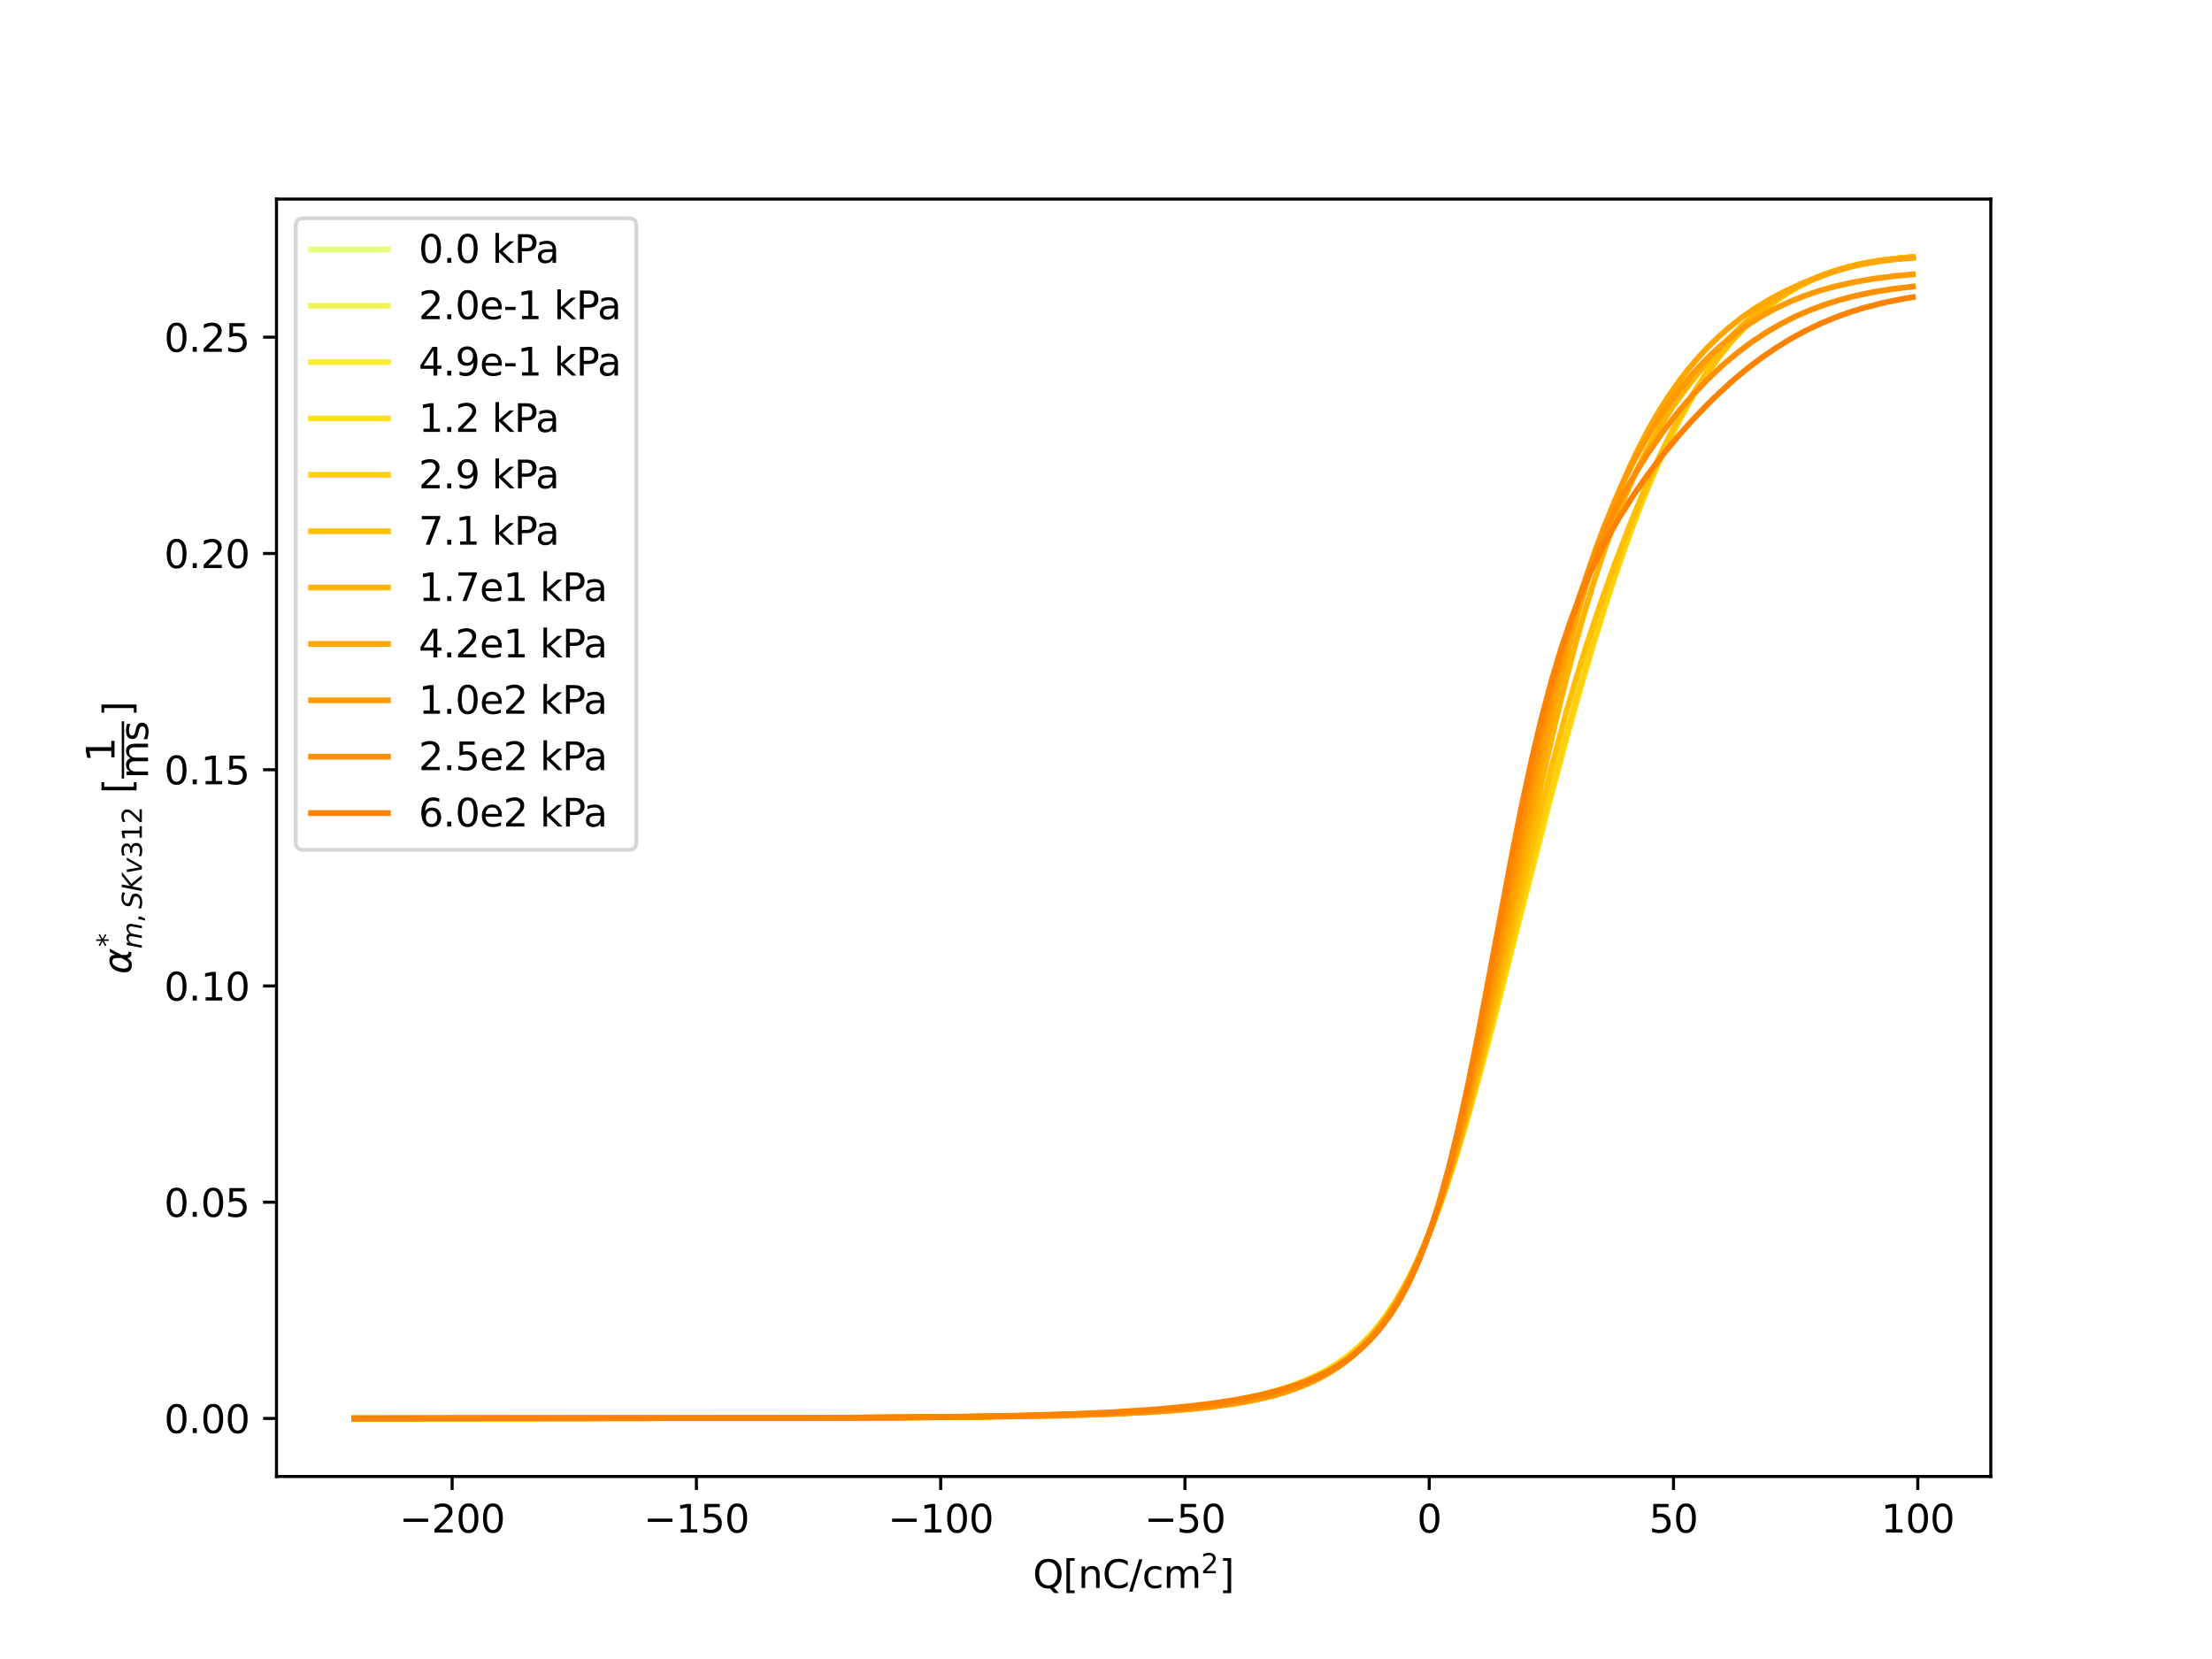<?xml version="1.0" encoding="utf-8" standalone="no"?>
<!DOCTYPE svg PUBLIC "-//W3C//DTD SVG 1.1//EN"
  "http://www.w3.org/Graphics/SVG/1.1/DTD/svg11.dtd">
<svg xmlns:xlink="http://www.w3.org/1999/xlink" width="576pt" height="432pt" viewBox="0 0 576 432" xmlns="http://www.w3.org/2000/svg" version="1.1">
 <defs>
  <style type="text/css">*{stroke-linejoin: round; stroke-linecap: butt}</style>
 </defs>
 <g id="figure_1">
  <g id="patch_1">
   <path d="M 0 432 
L 576 432 
L 576 0 
L 0 0 
z
" style="fill: #ffffff"/>
  </g>
  <g id="axes_1">
   <g id="patch_2">
    <path d="M 72 384.48 
L 518.4 384.48 
L 518.4 51.84 
L 72 51.84 
z
" style="fill: #ffffff"/>
   </g>
   <g id="matplotlib.axis_1">
    <g id="xtick_1">
     <g id="line2d_1">
      <defs>
       <path id="mb2e947c146" d="M 0 0 
L 0 3.5 
" style="stroke: #000000; stroke-width: 0.8"/>
      </defs>
      <g>
       <use xlink:href="#mb2e947c146" x="117.734" y="384.48" style="stroke: #000000; stroke-width: 0.8"/>
      </g>
     </g>
     <g id="text_1">
      <!-- −200 -->
      <g transform="translate(104 399.078) scale(0.1 -0.1)">
       <defs>
        <path id="DejaVuSans-2212" d="M 678 2272 
L 4684 2272 
L 4684 1741 
L 678 1741 
L 678 2272 
z
" transform="scale(0.016)"/>
        <path id="DejaVuSans-32" d="M 1228 531 
L 3431 531 
L 3431 0 
L 469 0 
L 469 531 
Q 828 903 1448 1529 
Q 2069 2156 2228 2338 
Q 2531 2678 2651 2914 
Q 2772 3150 2772 3378 
Q 2772 3750 2511 3984 
Q 2250 4219 1831 4219 
Q 1534 4219 1204 4116 
Q 875 4013 500 3803 
L 500 4441 
Q 881 4594 1212 4672 
Q 1544 4750 1819 4750 
Q 2544 4750 2975 4387 
Q 3406 4025 3406 3419 
Q 3406 3131 3298 2873 
Q 3191 2616 2906 2266 
Q 2828 2175 2409 1742 
Q 1991 1309 1228 531 
z
" transform="scale(0.016)"/>
        <path id="DejaVuSans-30" d="M 2034 4250 
Q 1547 4250 1301 3770 
Q 1056 3291 1056 2328 
Q 1056 1369 1301 889 
Q 1547 409 2034 409 
Q 2525 409 2770 889 
Q 3016 1369 3016 2328 
Q 3016 3291 2770 3770 
Q 2525 4250 2034 4250 
z
M 2034 4750 
Q 2819 4750 3233 4129 
Q 3647 3509 3647 2328 
Q 3647 1150 3233 529 
Q 2819 -91 2034 -91 
Q 1250 -91 836 529 
Q 422 1150 422 2328 
Q 422 3509 836 4129 
Q 1250 4750 2034 4750 
z
" transform="scale(0.016)"/>
       </defs>
       <use xlink:href="#DejaVuSans-2212"/>
       <use xlink:href="#DejaVuSans-32" x="83.789"/>
       <use xlink:href="#DejaVuSans-30" x="147.412"/>
       <use xlink:href="#DejaVuSans-30" x="211.035"/>
      </g>
     </g>
    </g>
    <g id="xtick_2">
     <g id="line2d_2">
      <g>
       <use xlink:href="#mb2e947c146" x="181.342" y="384.48" style="stroke: #000000; stroke-width: 0.8"/>
      </g>
     </g>
     <g id="text_2">
      <!-- −150 -->
      <g transform="translate(167.608 399.078) scale(0.1 -0.1)">
       <defs>
        <path id="DejaVuSans-31" d="M 794 531 
L 1825 531 
L 1825 4091 
L 703 3866 
L 703 4441 
L 1819 4666 
L 2450 4666 
L 2450 531 
L 3481 531 
L 3481 0 
L 794 0 
L 794 531 
z
" transform="scale(0.016)"/>
        <path id="DejaVuSans-35" d="M 691 4666 
L 3169 4666 
L 3169 4134 
L 1269 4134 
L 1269 2991 
Q 1406 3038 1543 3061 
Q 1681 3084 1819 3084 
Q 2600 3084 3056 2656 
Q 3513 2228 3513 1497 
Q 3513 744 3044 326 
Q 2575 -91 1722 -91 
Q 1428 -91 1123 -41 
Q 819 9 494 109 
L 494 744 
Q 775 591 1075 516 
Q 1375 441 1709 441 
Q 2250 441 2565 725 
Q 2881 1009 2881 1497 
Q 2881 1984 2565 2268 
Q 2250 2553 1709 2553 
Q 1456 2553 1204 2497 
Q 953 2441 691 2322 
L 691 4666 
z
" transform="scale(0.016)"/>
       </defs>
       <use xlink:href="#DejaVuSans-2212"/>
       <use xlink:href="#DejaVuSans-31" x="83.789"/>
       <use xlink:href="#DejaVuSans-35" x="147.412"/>
       <use xlink:href="#DejaVuSans-30" x="211.035"/>
      </g>
     </g>
    </g>
    <g id="xtick_3">
     <g id="line2d_3">
      <g>
       <use xlink:href="#mb2e947c146" x="244.95" y="384.48" style="stroke: #000000; stroke-width: 0.8"/>
      </g>
     </g>
     <g id="text_3">
      <!-- −100 -->
      <g transform="translate(231.216 399.078) scale(0.1 -0.1)">
       <use xlink:href="#DejaVuSans-2212"/>
       <use xlink:href="#DejaVuSans-31" x="83.789"/>
       <use xlink:href="#DejaVuSans-30" x="147.412"/>
       <use xlink:href="#DejaVuSans-30" x="211.035"/>
      </g>
     </g>
    </g>
    <g id="xtick_4">
     <g id="line2d_4">
      <g>
       <use xlink:href="#mb2e947c146" x="308.558" y="384.48" style="stroke: #000000; stroke-width: 0.8"/>
      </g>
     </g>
     <g id="text_4">
      <!-- −50 -->
      <g transform="translate(298.005 399.078) scale(0.1 -0.1)">
       <use xlink:href="#DejaVuSans-2212"/>
       <use xlink:href="#DejaVuSans-35" x="83.789"/>
       <use xlink:href="#DejaVuSans-30" x="147.412"/>
      </g>
     </g>
    </g>
    <g id="xtick_5">
     <g id="line2d_5">
      <g>
       <use xlink:href="#mb2e947c146" x="372.166" y="384.48" style="stroke: #000000; stroke-width: 0.8"/>
      </g>
     </g>
     <g id="text_5">
      <!-- 0 -->
      <g transform="translate(368.984 399.078) scale(0.1 -0.1)">
       <use xlink:href="#DejaVuSans-30"/>
      </g>
     </g>
    </g>
    <g id="xtick_6">
     <g id="line2d_6">
      <g>
       <use xlink:href="#mb2e947c146" x="435.773" y="384.48" style="stroke: #000000; stroke-width: 0.8"/>
      </g>
     </g>
     <g id="text_6">
      <!-- 50 -->
      <g transform="translate(429.411 399.078) scale(0.1 -0.1)">
       <use xlink:href="#DejaVuSans-35"/>
       <use xlink:href="#DejaVuSans-30" x="63.623"/>
      </g>
     </g>
    </g>
    <g id="xtick_7">
     <g id="line2d_7">
      <g>
       <use xlink:href="#mb2e947c146" x="499.381" y="384.48" style="stroke: #000000; stroke-width: 0.8"/>
      </g>
     </g>
     <g id="text_7">
      <!-- 100 -->
      <g transform="translate(489.837 399.078) scale(0.1 -0.1)">
       <use xlink:href="#DejaVuSans-31"/>
       <use xlink:href="#DejaVuSans-30" x="63.623"/>
       <use xlink:href="#DejaVuSans-30" x="127.246"/>
      </g>
     </g>
    </g>
    <g id="text_8">
     <!-- $\mathrm{Q [nC/cm^2]}$ -->
     <g transform="translate(268.95 413.578) scale(0.1 -0.1)">
      <defs>
       <path id="DejaVuSans-51" d="M 2522 4238 
Q 1834 4238 1429 3725 
Q 1025 3213 1025 2328 
Q 1025 1447 1429 934 
Q 1834 422 2522 422 
Q 3209 422 3611 934 
Q 4013 1447 4013 2328 
Q 4013 3213 3611 3725 
Q 3209 4238 2522 4238 
z
M 3406 84 
L 4238 -825 
L 3475 -825 
L 2784 -78 
Q 2681 -84 2626 -87 
Q 2572 -91 2522 -91 
Q 1538 -91 948 567 
Q 359 1225 359 2328 
Q 359 3434 948 4092 
Q 1538 4750 2522 4750 
Q 3503 4750 4090 4092 
Q 4678 3434 4678 2328 
Q 4678 1516 4351 937 
Q 4025 359 3406 84 
z
" transform="scale(0.016)"/>
       <path id="DejaVuSans-5b" d="M 550 4863 
L 1875 4863 
L 1875 4416 
L 1125 4416 
L 1125 -397 
L 1875 -397 
L 1875 -844 
L 550 -844 
L 550 4863 
z
" transform="scale(0.016)"/>
       <path id="DejaVuSans-6e" d="M 3513 2113 
L 3513 0 
L 2938 0 
L 2938 2094 
Q 2938 2591 2744 2837 
Q 2550 3084 2163 3084 
Q 1697 3084 1428 2787 
Q 1159 2491 1159 1978 
L 1159 0 
L 581 0 
L 581 3500 
L 1159 3500 
L 1159 2956 
Q 1366 3272 1645 3428 
Q 1925 3584 2291 3584 
Q 2894 3584 3203 3211 
Q 3513 2838 3513 2113 
z
" transform="scale(0.016)"/>
       <path id="DejaVuSans-43" d="M 4122 4306 
L 4122 3641 
Q 3803 3938 3442 4084 
Q 3081 4231 2675 4231 
Q 1875 4231 1450 3742 
Q 1025 3253 1025 2328 
Q 1025 1406 1450 917 
Q 1875 428 2675 428 
Q 3081 428 3442 575 
Q 3803 722 4122 1019 
L 4122 359 
Q 3791 134 3420 21 
Q 3050 -91 2638 -91 
Q 1578 -91 968 557 
Q 359 1206 359 2328 
Q 359 3453 968 4101 
Q 1578 4750 2638 4750 
Q 3056 4750 3426 4639 
Q 3797 4528 4122 4306 
z
" transform="scale(0.016)"/>
       <path id="DejaVuSans-2f" d="M 1625 4666 
L 2156 4666 
L 531 -594 
L 0 -594 
L 1625 4666 
z
" transform="scale(0.016)"/>
       <path id="DejaVuSans-63" d="M 3122 3366 
L 3122 2828 
Q 2878 2963 2633 3030 
Q 2388 3097 2138 3097 
Q 1578 3097 1268 2742 
Q 959 2388 959 1747 
Q 959 1106 1268 751 
Q 1578 397 2138 397 
Q 2388 397 2633 464 
Q 2878 531 3122 666 
L 3122 134 
Q 2881 22 2623 -34 
Q 2366 -91 2075 -91 
Q 1284 -91 818 406 
Q 353 903 353 1747 
Q 353 2603 823 3093 
Q 1294 3584 2113 3584 
Q 2378 3584 2631 3529 
Q 2884 3475 3122 3366 
z
" transform="scale(0.016)"/>
       <path id="DejaVuSans-6d" d="M 3328 2828 
Q 3544 3216 3844 3400 
Q 4144 3584 4550 3584 
Q 5097 3584 5394 3201 
Q 5691 2819 5691 2113 
L 5691 0 
L 5113 0 
L 5113 2094 
Q 5113 2597 4934 2840 
Q 4756 3084 4391 3084 
Q 3944 3084 3684 2787 
Q 3425 2491 3425 1978 
L 3425 0 
L 2847 0 
L 2847 2094 
Q 2847 2600 2669 2842 
Q 2491 3084 2119 3084 
Q 1678 3084 1418 2786 
Q 1159 2488 1159 1978 
L 1159 0 
L 581 0 
L 581 3500 
L 1159 3500 
L 1159 2956 
Q 1356 3278 1631 3431 
Q 1906 3584 2284 3584 
Q 2666 3584 2933 3390 
Q 3200 3197 3328 2828 
z
" transform="scale(0.016)"/>
       <path id="DejaVuSans-5d" d="M 1947 4863 
L 1947 -844 
L 622 -844 
L 622 -397 
L 1369 -397 
L 1369 4416 
L 622 4416 
L 622 4863 
L 1947 4863 
z
" transform="scale(0.016)"/>
      </defs>
      <use xlink:href="#DejaVuSans-51" transform="translate(0 0.766)"/>
      <use xlink:href="#DejaVuSans-5b" transform="translate(78.711 0.766)"/>
      <use xlink:href="#DejaVuSans-6e" transform="translate(117.725 0.766)"/>
      <use xlink:href="#DejaVuSans-43" transform="translate(181.104 0.766)"/>
      <use xlink:href="#DejaVuSans-2f" transform="translate(250.928 0.766)"/>
      <use xlink:href="#DejaVuSans-63" transform="translate(284.619 0.766)"/>
      <use xlink:href="#DejaVuSans-6d" transform="translate(339.6 0.766)"/>
      <use xlink:href="#DejaVuSans-32" transform="translate(437.969 39.047) scale(0.7)"/>
      <use xlink:href="#DejaVuSans-5d" transform="translate(485.239 0.766)"/>
     </g>
    </g>
   </g>
   <g id="matplotlib.axis_2">
    <g id="ytick_1">
     <g id="line2d_8">
      <defs>
       <path id="m5aa1c195ba" d="M 0 0 
L -3.5 0 
" style="stroke: #000000; stroke-width: 0.8"/>
      </defs>
      <g>
       <use xlink:href="#m5aa1c195ba" x="72" y="369.365" style="stroke: #000000; stroke-width: 0.8"/>
      </g>
     </g>
     <g id="text_9">
      <!-- 0.00 -->
      <g transform="translate(42.734 373.164) scale(0.1 -0.1)">
       <defs>
        <path id="DejaVuSans-2e" d="M 684 794 
L 1344 794 
L 1344 0 
L 684 0 
L 684 794 
z
" transform="scale(0.016)"/>
       </defs>
       <use xlink:href="#DejaVuSans-30"/>
       <use xlink:href="#DejaVuSans-2e" x="63.623"/>
       <use xlink:href="#DejaVuSans-30" x="95.41"/>
       <use xlink:href="#DejaVuSans-30" x="159.033"/>
      </g>
     </g>
    </g>
    <g id="ytick_2">
     <g id="line2d_9">
      <g>
       <use xlink:href="#m5aa1c195ba" x="72" y="313.052" style="stroke: #000000; stroke-width: 0.8"/>
      </g>
     </g>
     <g id="text_10">
      <!-- 0.05 -->
      <g transform="translate(42.734 316.852) scale(0.1 -0.1)">
       <use xlink:href="#DejaVuSans-30"/>
       <use xlink:href="#DejaVuSans-2e" x="63.623"/>
       <use xlink:href="#DejaVuSans-30" x="95.41"/>
       <use xlink:href="#DejaVuSans-35" x="159.033"/>
      </g>
     </g>
    </g>
    <g id="ytick_3">
     <g id="line2d_10">
      <g>
       <use xlink:href="#m5aa1c195ba" x="72" y="256.74" style="stroke: #000000; stroke-width: 0.8"/>
      </g>
     </g>
     <g id="text_11">
      <!-- 0.10 -->
      <g transform="translate(42.734 260.539) scale(0.1 -0.1)">
       <use xlink:href="#DejaVuSans-30"/>
       <use xlink:href="#DejaVuSans-2e" x="63.623"/>
       <use xlink:href="#DejaVuSans-31" x="95.41"/>
       <use xlink:href="#DejaVuSans-30" x="159.033"/>
      </g>
     </g>
    </g>
    <g id="ytick_4">
     <g id="line2d_11">
      <g>
       <use xlink:href="#m5aa1c195ba" x="72" y="200.428" style="stroke: #000000; stroke-width: 0.8"/>
      </g>
     </g>
     <g id="text_12">
      <!-- 0.15 -->
      <g transform="translate(42.734 204.227) scale(0.1 -0.1)">
       <use xlink:href="#DejaVuSans-30"/>
       <use xlink:href="#DejaVuSans-2e" x="63.623"/>
       <use xlink:href="#DejaVuSans-31" x="95.41"/>
       <use xlink:href="#DejaVuSans-35" x="159.033"/>
      </g>
     </g>
    </g>
    <g id="ytick_5">
     <g id="line2d_12">
      <g>
       <use xlink:href="#m5aa1c195ba" x="72" y="144.116" style="stroke: #000000; stroke-width: 0.8"/>
      </g>
     </g>
     <g id="text_13">
      <!-- 0.20 -->
      <g transform="translate(42.734 147.915) scale(0.1 -0.1)">
       <use xlink:href="#DejaVuSans-30"/>
       <use xlink:href="#DejaVuSans-2e" x="63.623"/>
       <use xlink:href="#DejaVuSans-32" x="95.41"/>
       <use xlink:href="#DejaVuSans-30" x="159.033"/>
      </g>
     </g>
    </g>
    <g id="ytick_6">
     <g id="line2d_13">
      <g>
       <use xlink:href="#m5aa1c195ba" x="72" y="87.803" style="stroke: #000000; stroke-width: 0.8"/>
      </g>
     </g>
     <g id="text_14">
      <!-- 0.25 -->
      <g transform="translate(42.734 91.602) scale(0.1 -0.1)">
       <use xlink:href="#DejaVuSans-30"/>
       <use xlink:href="#DejaVuSans-2e" x="63.623"/>
       <use xlink:href="#DejaVuSans-32" x="95.41"/>
       <use xlink:href="#DejaVuSans-35" x="159.033"/>
      </g>
     </g>
    </g>
    <g id="text_15">
     <!-- ${\alpha}_{m, SKv312}^{*}$ $\mathrm{[\dfrac{1}{ms}]}$ -->
     <g transform="translate(34.234 253.66) rotate(-90) scale(0.1 -0.1)">
      <defs>
       <path id="DejaVuSans-Oblique-3b1" d="M 2619 1628 
L 2622 2350 
Q 2625 3088 2069 3091 
Q 1653 3094 1394 2747 
Q 1069 2319 959 1747 
Q 825 1059 994 731 
Q 1169 397 1547 397 
Q 1966 397 2319 1063 
L 2619 1628 
z
M 2166 3578 
Q 3141 3594 3128 2584 
Q 3128 2584 3616 3500 
L 4128 3500 
L 3119 1603 
L 3109 919 
Q 3109 766 3194 638 
Q 3291 488 3391 488 
L 3669 488 
L 3575 0 
L 3228 0 
Q 2934 0 2722 263 
Q 2622 394 2619 669 
Q 2416 334 2066 50 
Q 1900 -81 1453 -78 
Q 722 -72 456 397 
Q 184 884 353 1747 
Q 534 2675 1009 3097 
Q 1544 3569 2166 3578 
z
" transform="scale(0.016)"/>
       <path id="DejaVuSans-2a" d="M 3009 3897 
L 1888 3291 
L 3009 2681 
L 2828 2375 
L 1778 3009 
L 1778 1831 
L 1422 1831 
L 1422 3009 
L 372 2375 
L 191 2681 
L 1313 3291 
L 191 3897 
L 372 4206 
L 1422 3572 
L 1422 4750 
L 1778 4750 
L 1778 3572 
L 2828 4206 
L 3009 3897 
z
" transform="scale(0.016)"/>
       <path id="DejaVuSans-Oblique-6d" d="M 5747 2113 
L 5338 0 
L 4763 0 
L 5166 2094 
Q 5191 2228 5203 2325 
Q 5216 2422 5216 2491 
Q 5216 2772 5059 2928 
Q 4903 3084 4622 3084 
Q 4203 3084 3875 2770 
Q 3547 2456 3450 1953 
L 3066 0 
L 2491 0 
L 2900 2094 
Q 2925 2209 2937 2307 
Q 2950 2406 2950 2484 
Q 2950 2769 2794 2926 
Q 2638 3084 2363 3084 
Q 1938 3084 1609 2770 
Q 1281 2456 1184 1953 
L 800 0 
L 225 0 
L 909 3500 
L 1484 3500 
L 1375 2956 
Q 1609 3263 1923 3423 
Q 2238 3584 2597 3584 
Q 2978 3584 3223 3384 
Q 3469 3184 3519 2828 
Q 3781 3197 4126 3390 
Q 4472 3584 4856 3584 
Q 5306 3584 5551 3325 
Q 5797 3066 5797 2591 
Q 5797 2488 5784 2364 
Q 5772 2241 5747 2113 
z
" transform="scale(0.016)"/>
       <path id="DejaVuSans-2c" d="M 750 794 
L 1409 794 
L 1409 256 
L 897 -744 
L 494 -744 
L 750 256 
L 750 794 
z
" transform="scale(0.016)"/>
       <path id="DejaVuSans-Oblique-53" d="M 3859 4513 
L 3738 3897 
Q 3422 4066 3111 4152 
Q 2800 4238 2509 4238 
Q 1944 4238 1609 3991 
Q 1275 3744 1275 3334 
Q 1275 3109 1398 2989 
Q 1522 2869 2034 2731 
L 2413 2638 
Q 3053 2472 3303 2217 
Q 3553 1963 3553 1503 
Q 3553 797 2998 353 
Q 2444 -91 1538 -91 
Q 1166 -91 791 -17 
Q 416 56 38 206 
L 166 856 
Q 513 641 861 531 
Q 1209 422 1556 422 
Q 2147 422 2503 684 
Q 2859 947 2859 1369 
Q 2859 1650 2717 1795 
Q 2575 1941 2106 2059 
L 1728 2156 
Q 1081 2325 845 2545 
Q 609 2766 609 3163 
Q 609 3859 1145 4304 
Q 1681 4750 2541 4750 
Q 2875 4750 3203 4690 
Q 3531 4631 3859 4513 
z
" transform="scale(0.016)"/>
       <path id="DejaVuSans-Oblique-4b" d="M 1081 4666 
L 1716 4666 
L 1331 2700 
L 3781 4666 
L 4622 4666 
L 1850 2438 
L 3878 0 
L 3109 0 
L 1247 2272 
L 806 0 
L 172 0 
L 1081 4666 
z
" transform="scale(0.016)"/>
       <path id="DejaVuSans-Oblique-76" d="M 459 3500 
L 1069 3500 
L 1581 525 
L 3256 3500 
L 3866 3500 
L 1875 0 
L 1100 0 
L 459 3500 
z
" transform="scale(0.016)"/>
       <path id="DejaVuSans-33" d="M 2597 2516 
Q 3050 2419 3304 2112 
Q 3559 1806 3559 1356 
Q 3559 666 3084 287 
Q 2609 -91 1734 -91 
Q 1441 -91 1130 -33 
Q 819 25 488 141 
L 488 750 
Q 750 597 1062 519 
Q 1375 441 1716 441 
Q 2309 441 2620 675 
Q 2931 909 2931 1356 
Q 2931 1769 2642 2001 
Q 2353 2234 1838 2234 
L 1294 2234 
L 1294 2753 
L 1863 2753 
Q 2328 2753 2575 2939 
Q 2822 3125 2822 3475 
Q 2822 3834 2567 4026 
Q 2313 4219 1838 4219 
Q 1578 4219 1281 4162 
Q 984 4106 628 3988 
L 628 4550 
Q 988 4650 1302 4700 
Q 1616 4750 1894 4750 
Q 2613 4750 3031 4423 
Q 3450 4097 3450 3541 
Q 3450 3153 3228 2886 
Q 3006 2619 2597 2516 
z
" transform="scale(0.016)"/>
       <path id="DejaVuSans-20" transform="scale(0.016)"/>
       <path id="DejaVuSans-73" d="M 2834 3397 
L 2834 2853 
Q 2591 2978 2328 3040 
Q 2066 3103 1784 3103 
Q 1356 3103 1142 2972 
Q 928 2841 928 2578 
Q 928 2378 1081 2264 
Q 1234 2150 1697 2047 
L 1894 2003 
Q 2506 1872 2764 1633 
Q 3022 1394 3022 966 
Q 3022 478 2636 193 
Q 2250 -91 1575 -91 
Q 1294 -91 989 -36 
Q 684 19 347 128 
L 347 722 
Q 666 556 975 473 
Q 1284 391 1588 391 
Q 1994 391 2212 530 
Q 2431 669 2431 922 
Q 2431 1156 2273 1281 
Q 2116 1406 1581 1522 
L 1381 1569 
Q 847 1681 609 1914 
Q 372 2147 372 2553 
Q 372 3047 722 3315 
Q 1072 3584 1716 3584 
Q 2034 3584 2315 3537 
Q 2597 3491 2834 3397 
z
" transform="scale(0.016)"/>
      </defs>
      <use xlink:href="#DejaVuSans-Oblique-3b1" transform="translate(0 0.297)"/>
      <use xlink:href="#DejaVuSans-2a" transform="translate(70.59 38.578) scale(0.7)"/>
      <use xlink:href="#DejaVuSans-Oblique-6d" transform="translate(65.918 -27.047) scale(0.7)"/>
      <use xlink:href="#DejaVuSans-2c" transform="translate(134.106 -27.047) scale(0.7)"/>
      <use xlink:href="#DejaVuSans-Oblique-53" transform="translate(169.995 -27.047) scale(0.7)"/>
      <use xlink:href="#DejaVuSans-Oblique-4b" transform="translate(214.429 -27.047) scale(0.7)"/>
      <use xlink:href="#DejaVuSans-Oblique-76" transform="translate(260.332 -27.047) scale(0.7)"/>
      <use xlink:href="#DejaVuSans-33" transform="translate(301.758 -27.047) scale(0.7)"/>
      <use xlink:href="#DejaVuSans-31" transform="translate(346.294 -27.047) scale(0.7)"/>
      <use xlink:href="#DejaVuSans-32" transform="translate(390.83 -27.047) scale(0.7)"/>
      <use xlink:href="#DejaVuSans-20" transform="translate(438.101 0.297)"/>
      <use xlink:href="#DejaVuSans-5b" transform="translate(469.888 0.297)"/>
      <use xlink:href="#DejaVuSans-31" transform="translate(551.901 44.094)"/>
      <use xlink:href="#DejaVuSans-6d" transform="translate(508.901 -43.156)"/>
      <use xlink:href="#DejaVuSans-73" transform="translate(606.313 -43.156)"/>
      <use xlink:href="#DejaVuSans-5d" transform="translate(670.913 0.297)"/>
      <path d="M 508.901 19.094 
L 508.901 25.344 
L 658.413 25.344 
L 658.413 19.094 
L 508.901 19.094 
z
"/>
     </g>
    </g>
   </g>
   <g id="line2d_14">
    <path d="M 92.291 369.36 
L 213.146 369.235 
L 247.494 368.998 
L 267.849 368.661 
L 283.115 368.195 
L 294.564 367.627 
L 303.469 366.98 
L 311.102 366.212 
L 317.463 365.361 
L 322.551 364.497 
L 327.64 363.418 
L 331.456 362.431 
L 335.273 361.252 
L 339.089 359.836 
L 342.906 358.12 
L 345.45 356.771 
L 347.995 355.221 
L 350.539 353.433 
L 353.083 351.363 
L 355.627 348.96 
L 358.172 346.165 
L 360.716 342.918 
L 363.26 339.157 
L 365.805 334.823 
L 368.349 329.862 
L 370.893 324.232 
L 373.438 317.906 
L 375.982 310.88 
L 378.526 303.172 
L 381.071 294.833 
L 384.887 281.314 
L 388.704 266.892 
L 396.337 236.801 
L 403.969 206.96 
L 409.058 188.013 
L 412.875 174.56 
L 416.691 161.888 
L 420.507 150.087 
L 424.324 139.214 
L 426.868 132.497 
L 429.413 126.209 
L 431.957 120.347 
L 434.501 114.903 
L 437.046 109.867 
L 439.59 105.226 
L 442.134 100.963 
L 444.678 97.062 
L 447.223 93.504 
L 449.767 90.268 
L 452.311 87.336 
L 454.856 84.687 
L 457.4 82.302 
L 459.944 80.161 
L 462.489 78.247 
L 465.033 76.541 
L 467.577 75.027 
L 471.394 73.081 
L 475.21 71.481 
L 479.027 70.182 
L 482.843 69.145 
L 486.66 68.334 
L 490.476 67.717 
L 495.565 67.15 
L 498.109 66.96 
L 498.109 66.96 
" clip-path="url(#pf48d85f13b)" style="fill: none; stroke: #e4ff7a; stroke-width: 1.5; stroke-linecap: square"/>
   </g>
   <g id="line2d_15">
    <path d="M 92.291 369.36 
L 213.146 369.235 
L 247.494 368.998 
L 267.849 368.661 
L 283.115 368.195 
L 294.564 367.627 
L 303.469 366.98 
L 311.102 366.212 
L 317.463 365.361 
L 322.551 364.497 
L 327.64 363.418 
L 331.456 362.431 
L 335.273 361.253 
L 339.089 359.836 
L 342.906 358.121 
L 345.45 356.772 
L 347.995 355.222 
L 350.539 353.434 
L 353.083 351.365 
L 355.627 348.961 
L 358.172 346.166 
L 360.716 342.919 
L 363.26 339.158 
L 365.805 334.823 
L 368.349 329.862 
L 370.893 324.232 
L 373.438 317.906 
L 375.982 310.879 
L 378.526 303.171 
L 381.071 294.831 
L 384.887 281.31 
L 388.704 266.887 
L 396.337 236.792 
L 403.969 206.953 
L 409.058 188.008 
L 412.875 174.556 
L 416.691 161.885 
L 420.507 150.084 
L 424.324 139.212 
L 426.868 132.496 
L 429.413 126.208 
L 431.957 120.346 
L 434.501 114.902 
L 437.046 109.866 
L 439.59 105.225 
L 442.134 100.963 
L 444.678 97.062 
L 447.223 93.503 
L 449.767 90.268 
L 452.311 87.336 
L 454.856 84.687 
L 457.4 82.301 
L 459.944 80.161 
L 462.489 78.247 
L 465.033 76.541 
L 467.577 75.027 
L 471.394 73.081 
L 475.21 71.481 
L 479.027 70.182 
L 482.843 69.145 
L 486.66 68.334 
L 490.476 67.717 
L 495.565 67.15 
L 498.109 66.96 
L 498.109 66.96 
" clip-path="url(#pf48d85f13b)" style="fill: none; stroke: #eff654; stroke-width: 1.5; stroke-linecap: square"/>
   </g>
   <g id="line2d_16">
    <path d="M 92.291 369.36 
L 213.146 369.235 
L 247.494 368.998 
L 267.849 368.661 
L 283.115 368.195 
L 294.564 367.627 
L 303.469 366.98 
L 311.102 366.212 
L 317.463 365.362 
L 322.551 364.497 
L 327.64 363.419 
L 331.456 362.433 
L 335.273 361.255 
L 339.089 359.839 
L 342.906 358.125 
L 345.45 356.776 
L 347.995 355.227 
L 350.539 353.441 
L 353.083 351.371 
L 355.627 348.967 
L 358.172 346.172 
L 360.716 342.923 
L 363.26 339.161 
L 365.805 334.826 
L 368.349 329.864 
L 370.893 324.233 
L 373.438 317.906 
L 375.982 310.877 
L 378.526 303.166 
L 381.071 294.822 
L 384.887 281.292 
L 388.704 266.857 
L 396.337 236.751 
L 403.969 206.92 
L 409.058 187.983 
L 412.875 174.537 
L 416.691 161.871 
L 420.507 150.074 
L 424.324 139.205 
L 426.868 132.49 
L 429.413 126.203 
L 431.957 120.342 
L 434.501 114.899 
L 437.046 109.864 
L 439.59 105.223 
L 442.134 100.961 
L 444.678 97.06 
L 447.223 93.502 
L 449.767 90.267 
L 452.311 87.335 
L 454.856 84.686 
L 457.4 82.301 
L 459.944 80.161 
L 462.489 78.246 
L 465.033 76.541 
L 467.577 75.027 
L 471.394 73.081 
L 475.21 71.481 
L 479.027 70.182 
L 482.843 69.145 
L 486.66 68.334 
L 490.476 67.717 
L 495.565 67.15 
L 498.109 66.96 
L 498.109 66.96 
" clip-path="url(#pf48d85f13b)" style="fill: none; stroke: #f9ed2f; stroke-width: 1.5; stroke-linecap: square"/>
   </g>
   <g id="line2d_17">
    <path d="M 92.291 369.36 
L 213.146 369.235 
L 247.494 368.998 
L 267.849 368.661 
L 283.115 368.195 
L 294.564 367.628 
L 303.469 366.98 
L 311.102 366.213 
L 317.463 365.364 
L 322.551 364.501 
L 327.64 363.425 
L 331.456 362.44 
L 335.273 361.266 
L 339.089 359.856 
L 342.906 358.148 
L 345.45 356.804 
L 347.995 355.26 
L 350.539 353.476 
L 353.083 351.407 
L 355.627 349.002 
L 358.172 346.202 
L 360.716 342.949 
L 363.26 339.181 
L 365.805 334.839 
L 368.349 329.872 
L 370.893 324.236 
L 373.438 317.902 
L 375.982 310.863 
L 378.526 303.137 
L 381.071 294.77 
L 384.887 281.19 
L 388.704 266.694 
L 396.337 236.512 
L 402.697 211.589 
L 407.786 192.459 
L 411.602 178.813 
L 415.419 165.906 
L 419.235 153.835 
L 423.052 142.67 
L 426.868 132.452 
L 429.413 126.172 
L 431.957 120.316 
L 434.501 114.878 
L 437.046 109.847 
L 439.59 105.21 
L 442.134 100.95 
L 444.678 97.052 
L 447.223 93.495 
L 449.767 90.261 
L 452.311 87.33 
L 454.856 84.683 
L 457.4 82.298 
L 459.944 80.158 
L 462.489 78.245 
L 465.033 76.539 
L 467.577 75.026 
L 471.394 73.08 
L 475.21 71.48 
L 479.027 70.182 
L 482.843 69.145 
L 486.66 68.334 
L 490.476 67.717 
L 495.565 67.15 
L 498.109 66.96 
L 498.109 66.96 
" clip-path="url(#pf48d85f13b)" style="fill: none; stroke: #ffe015; stroke-width: 1.5; stroke-linecap: square"/>
   </g>
   <g id="line2d_18">
    <path d="M 92.291 369.36 
L 213.146 369.235 
L 247.494 368.998 
L 267.849 368.661 
L 283.115 368.195 
L 294.564 367.629 
L 303.469 366.984 
L 311.102 366.22 
L 317.463 365.376 
L 322.551 364.52 
L 327.64 363.458 
L 332.729 362.128 
L 336.545 360.906 
L 340.362 359.437 
L 344.178 357.645 
L 346.722 356.221 
L 349.267 354.57 
L 351.811 352.646 
L 354.355 350.403 
L 356.9 347.789 
L 359.444 344.747 
L 361.988 341.22 
L 364.533 337.151 
L 367.077 332.482 
L 369.621 327.164 
L 372.166 321.157 
L 374.71 314.437 
L 377.254 306.999 
L 379.798 298.868 
L 382.343 290.095 
L 386.159 275.923 
L 391.248 255.776 
L 400.153 220.115 
L 405.242 200.757 
L 410.33 182.439 
L 414.147 169.479 
L 417.963 157.285 
L 421.78 145.938 
L 425.596 135.496 
L 428.14 129.051 
L 430.685 123.024 
L 433.229 117.411 
L 435.773 112.203 
L 438.318 107.392 
L 440.862 102.963 
L 443.406 98.9 
L 445.951 95.186 
L 448.495 91.803 
L 451.039 88.73 
L 453.584 85.949 
L 456.128 83.44 
L 458.672 81.184 
L 461.217 79.163 
L 463.761 77.358 
L 466.305 75.752 
L 468.849 74.33 
L 472.666 72.507 
L 476.482 71.014 
L 480.299 69.808 
L 484.115 68.851 
L 487.932 68.108 
L 491.748 67.55 
L 496.837 67.048 
L 498.109 66.961 
L 498.109 66.961 
" clip-path="url(#pf48d85f13b)" style="fill: none; stroke: #ffd00b; stroke-width: 1.5; stroke-linecap: square"/>
   </g>
   <g id="line2d_19">
    <path d="M 92.291 369.36 
L 213.146 369.235 
L 247.494 368.998 
L 267.849 368.663 
L 283.115 368.2 
L 294.564 367.639 
L 303.469 367.005 
L 311.102 366.263 
L 317.463 365.457 
L 323.824 364.434 
L 328.912 363.414 
L 332.729 362.477 
L 336.545 361.327 
L 340.362 359.894 
L 342.906 358.742 
L 345.45 357.4 
L 347.995 355.836 
L 350.539 354.015 
L 353.083 351.893 
L 355.627 349.425 
L 358.172 346.56 
L 360.716 343.242 
L 363.26 339.413 
L 365.805 335.014 
L 368.349 329.986 
L 370.893 324.279 
L 373.438 317.85 
L 375.982 310.671 
L 378.526 302.736 
L 381.071 294.065 
L 383.615 284.707 
L 387.431 269.57 
L 392.52 248.005 
L 400.153 215.289 
L 403.969 199.913 
L 407.786 185.7 
L 410.33 176.954 
L 412.875 168.776 
L 416.691 157.408 
L 420.507 146.836 
L 424.324 136.911 
L 428.14 127.672 
L 431.957 119.192 
L 434.501 113.982 
L 437.046 109.132 
L 439.59 104.639 
L 442.134 100.495 
L 444.678 96.688 
L 447.223 93.205 
L 449.767 90.03 
L 452.311 87.146 
L 454.856 84.536 
L 457.4 82.183 
L 459.944 80.067 
L 462.489 78.173 
L 465.033 76.484 
L 467.577 74.983 
L 471.394 73.051 
L 475.21 71.462 
L 479.027 70.171 
L 482.843 69.139 
L 486.66 68.332 
L 490.476 67.718 
L 495.565 67.153 
L 498.109 66.963 
L 498.109 66.963 
" clip-path="url(#pf48d85f13b)" style="fill: none; stroke: #ffbf01; stroke-width: 1.5; stroke-linecap: square"/>
   </g>
   <g id="line2d_20">
    <path d="M 92.291 369.36 
L 213.146 369.235 
L 247.494 369 
L 269.121 368.643 
L 284.387 368.179 
L 297.108 367.575 
L 308.558 366.824 
L 314.918 366.224 
L 321.279 365.397 
L 326.368 364.508 
L 330.184 363.665 
L 334.001 362.627 
L 337.817 361.342 
L 341.634 359.746 
L 344.178 358.47 
L 346.722 356.99 
L 349.267 355.273 
L 351.811 353.281 
L 354.355 350.969 
L 356.9 348.289 
L 359.444 345.185 
L 361.988 341.598 
L 364.533 337.466 
L 367.077 332.723 
L 369.621 327.306 
L 372.166 321.157 
L 374.71 314.226 
L 377.254 306.482 
L 379.798 297.916 
L 382.343 288.547 
L 384.887 278.431 
L 388.704 262.069 
L 393.792 238.793 
L 401.425 203.657 
L 405.242 187.238 
L 407.786 177.002 
L 410.33 167.417 
L 412.875 158.514 
L 415.419 150.3 
L 417.963 142.759 
L 420.507 135.86 
L 423.052 129.567 
L 425.596 123.835 
L 428.14 118.621 
L 430.685 113.882 
L 433.229 109.581 
L 435.773 105.676 
L 438.318 102.119 
L 442.134 97.265 
L 445.951 92.769 
L 449.767 88.606 
L 453.584 84.848 
L 457.4 81.532 
L 459.944 79.565 
L 462.489 77.786 
L 466.305 75.452 
L 470.122 73.485 
L 473.938 71.849 
L 477.755 70.507 
L 481.571 69.423 
L 485.388 68.565 
L 489.204 67.904 
L 494.293 67.282 
L 498.109 66.981 
L 498.109 66.981 
" clip-path="url(#pf48d85f13b)" style="fill: none; stroke: #ffb300; stroke-width: 1.5; stroke-linecap: square"/>
   </g>
   <g id="line2d_21">
    <path d="M 92.291 369.36 
L 213.146 369.237 
L 250.038 368.99 
L 275.482 368.61 
L 289.475 368.197 
L 300.925 367.635 
L 309.83 366.962 
L 316.191 366.285 
L 322.551 365.366 
L 327.64 364.39 
L 331.456 363.469 
L 335.273 362.341 
L 339.089 360.952 
L 341.634 359.849 
L 344.178 358.575 
L 346.722 357.102 
L 349.267 355.396 
L 351.811 353.419 
L 354.355 351.126 
L 356.9 348.465 
L 359.444 345.379 
L 361.988 341.803 
L 364.533 337.667 
L 367.077 332.897 
L 369.621 327.417 
L 372.166 321.157 
L 374.71 314.053 
L 377.254 306.06 
L 379.798 297.16 
L 382.343 287.368 
L 384.887 276.746 
L 388.704 259.505 
L 393.792 234.987 
L 400.153 204.292 
L 403.969 187.057 
L 406.514 176.358 
L 409.058 166.382 
L 411.602 157.162 
L 414.147 148.694 
L 416.691 140.955 
L 419.235 133.901 
L 421.78 127.484 
L 424.324 121.65 
L 426.868 116.348 
L 429.413 111.527 
L 431.957 107.142 
L 434.501 103.153 
L 437.046 99.521 
L 439.59 96.215 
L 442.134 93.204 
L 444.678 90.463 
L 447.223 87.966 
L 449.767 85.693 
L 453.584 82.66 
L 457.4 80.026 
L 461.217 77.735 
L 465.033 75.738 
L 468.849 73.989 
L 472.666 72.445 
L 477.755 70.649 
L 481.571 69.534 
L 485.388 68.685 
L 489.204 68.05 
L 494.293 67.455 
L 498.109 67.163 
L 498.109 67.163 
" clip-path="url(#pf48d85f13b)" style="fill: none; stroke: #ffa700; stroke-width: 1.5; stroke-linecap: square"/>
   </g>
   <g id="line2d_22">
    <path d="M 92.291 369.36 
L 218.234 369.236 
L 253.855 368.999 
L 274.209 368.661 
L 288.203 368.23 
L 298.38 367.734 
L 307.285 367.093 
L 314.918 366.311 
L 321.279 365.42 
L 326.368 364.488 
L 331.456 363.293 
L 335.273 362.17 
L 339.089 360.799 
L 342.906 359.113 
L 345.45 357.774 
L 347.995 356.227 
L 350.539 354.436 
L 353.083 352.357 
L 355.627 349.94 
L 358.172 347.126 
L 360.716 343.847 
L 363.26 340.028 
L 365.805 335.585 
L 368.349 330.427 
L 370.893 324.466 
L 373.438 317.616 
L 375.982 309.807 
L 378.526 300.997 
L 381.071 291.184 
L 383.615 280.419 
L 386.159 268.817 
L 389.976 250.246 
L 398.881 205.894 
L 402.697 188.454 
L 405.242 177.772 
L 407.786 167.923 
L 410.33 158.916 
L 412.875 150.722 
L 415.419 143.287 
L 417.963 136.545 
L 420.507 130.426 
L 423.052 124.864 
L 425.596 119.796 
L 428.14 115.169 
L 430.685 110.934 
L 433.229 107.054 
L 435.773 103.495 
L 438.318 100.229 
L 440.862 97.233 
L 443.406 94.485 
L 445.951 91.968 
L 448.495 89.666 
L 452.311 86.584 
L 454.856 84.759 
L 458.672 82.333 
L 462.489 80.243 
L 466.305 78.457 
L 470.122 76.942 
L 473.938 75.665 
L 477.755 74.595 
L 482.843 73.45 
L 487.932 72.573 
L 493.02 71.916 
L 498.109 71.434 
L 498.109 71.434 
" clip-path="url(#pf48d85f13b)" style="fill: none; stroke: #ff9b00; stroke-width: 1.5; stroke-linecap: square"/>
   </g>
   <g id="line2d_23">
    <path d="M 92.291 369.36 
L 215.69 369.237 
L 250.038 368.996 
L 270.393 368.65 
L 285.659 368.17 
L 297.108 367.587 
L 306.013 366.923 
L 313.646 366.135 
L 320.007 365.261 
L 325.096 364.365 
L 330.184 363.24 
L 334.001 362.201 
L 337.817 360.948 
L 341.634 359.42 
L 344.178 358.215 
L 346.722 356.828 
L 349.267 355.225 
L 351.811 353.365 
L 354.355 351.2 
L 356.9 348.67 
L 359.444 345.706 
L 361.988 342.226 
L 364.533 338.137 
L 367.077 333.336 
L 369.621 327.713 
L 372.166 321.157 
L 374.71 313.571 
L 377.254 304.883 
L 379.798 295.069 
L 382.343 284.168 
L 384.887 272.302 
L 388.704 253.172 
L 396.337 213.961 
L 398.881 201.767 
L 401.425 190.4 
L 403.969 179.969 
L 406.514 170.504 
L 409.058 161.967 
L 411.602 154.351 
L 414.147 147.483 
L 416.691 141.296 
L 419.235 135.692 
L 421.78 130.586 
L 424.324 125.896 
L 426.868 121.594 
L 429.413 117.606 
L 433.229 112.141 
L 437.046 107.216 
L 440.862 102.771 
L 444.678 98.762 
L 448.495 95.158 
L 452.311 91.935 
L 456.128 89.069 
L 459.944 86.539 
L 463.761 84.32 
L 467.577 82.392 
L 471.394 80.729 
L 475.21 79.307 
L 479.027 78.104 
L 482.843 77.098 
L 487.932 76.025 
L 493.02 75.214 
L 498.109 74.624 
L 498.109 74.624 
" clip-path="url(#pf48d85f13b)" style="fill: none; stroke: #fd8f00; stroke-width: 1.5; stroke-linecap: square"/>
   </g>
   <g id="line2d_24">
    <path d="M 92.291 369.359 
L 208.057 369.237 
L 242.405 369.003 
L 264.032 368.652 
L 279.298 368.202 
L 290.747 367.677 
L 300.925 367 
L 309.83 366.169 
L 316.191 365.385 
L 322.551 364.384 
L 327.64 363.375 
L 332.729 362.122 
L 336.545 360.974 
L 340.362 359.592 
L 344.178 357.918 
L 346.722 356.594 
L 349.267 355.065 
L 351.811 353.289 
L 354.355 351.214 
L 356.9 348.776 
L 359.444 345.902 
L 361.988 342.492 
L 364.533 338.441 
L 367.077 333.625 
L 369.621 327.909 
L 372.166 321.157 
L 374.71 313.246 
L 377.254 304.089 
L 379.798 293.663 
L 382.343 282.038 
L 384.887 269.397 
L 388.704 249.213 
L 393.792 222.12 
L 396.337 209.398 
L 398.881 197.62 
L 401.425 186.933 
L 403.969 177.399 
L 406.514 168.928 
L 409.058 161.463 
L 411.602 154.865 
L 414.147 148.994 
L 416.691 143.716 
L 419.235 138.936 
L 421.78 134.544 
L 425.596 128.563 
L 429.413 123.126 
L 433.229 118.135 
L 437.046 113.508 
L 440.862 109.207 
L 445.951 103.965 
L 451.039 99.254 
L 454.856 96.073 
L 458.672 93.175 
L 462.489 90.561 
L 466.305 88.224 
L 470.122 86.146 
L 473.938 84.315 
L 477.755 82.715 
L 481.571 81.331 
L 485.388 80.143 
L 490.476 78.832 
L 495.565 77.796 
L 498.109 77.375 
L 498.109 77.375 
" clip-path="url(#pf48d85f13b)" style="fill: none; stroke: #fc8200; stroke-width: 1.5; stroke-linecap: square"/>
   </g>
   <g id="patch_3">
    <path d="M 72 384.48 
L 72 51.84 
" style="fill: none; stroke: #000000; stroke-width: 0.8; stroke-linejoin: miter; stroke-linecap: square"/>
   </g>
   <g id="patch_4">
    <path d="M 518.4 384.48 
L 518.4 51.84 
" style="fill: none; stroke: #000000; stroke-width: 0.8; stroke-linejoin: miter; stroke-linecap: square"/>
   </g>
   <g id="patch_5">
    <path d="M 72 384.48 
L 518.4 384.48 
" style="fill: none; stroke: #000000; stroke-width: 0.8; stroke-linejoin: miter; stroke-linecap: square"/>
   </g>
   <g id="patch_6">
    <path d="M 72 51.84 
L 518.4 51.84 
" style="fill: none; stroke: #000000; stroke-width: 0.8; stroke-linejoin: miter; stroke-linecap: square"/>
   </g>
   <g id="legend_1">
    <g id="patch_7">
     <path d="M 79 221.299 
L 163.703 221.299 
Q 165.703 221.299 165.703 219.299 
L 165.703 58.84 
Q 165.703 56.84 163.703 56.84 
L 79 56.84 
Q 77 56.84 77 58.84 
L 77 219.299 
Q 77 221.299 79 221.299 
z
" style="fill: #ffffff; opacity: 0.8; stroke: #cccccc; stroke-linejoin: miter"/>
    </g>
    <g id="line2d_25">
     <path d="M 81 64.938 
L 91 64.938 
L 101 64.938 
" style="fill: none; stroke: #e4ff7a; stroke-width: 1.5; stroke-linecap: square"/>
    </g>
    <g id="text_16">
     <!-- 0.0 kPa -->
     <g transform="translate(109 68.438) scale(0.1 -0.1)">
      <defs>
       <path id="DejaVuSans-6b" d="M 581 4863 
L 1159 4863 
L 1159 1991 
L 2875 3500 
L 3609 3500 
L 1753 1863 
L 3688 0 
L 2938 0 
L 1159 1709 
L 1159 0 
L 581 0 
L 581 4863 
z
" transform="scale(0.016)"/>
       <path id="DejaVuSans-50" d="M 1259 4147 
L 1259 2394 
L 2053 2394 
Q 2494 2394 2734 2622 
Q 2975 2850 2975 3272 
Q 2975 3691 2734 3919 
Q 2494 4147 2053 4147 
L 1259 4147 
z
M 628 4666 
L 2053 4666 
Q 2838 4666 3239 4311 
Q 3641 3956 3641 3272 
Q 3641 2581 3239 2228 
Q 2838 1875 2053 1875 
L 1259 1875 
L 1259 0 
L 628 0 
L 628 4666 
z
" transform="scale(0.016)"/>
       <path id="DejaVuSans-61" d="M 2194 1759 
Q 1497 1759 1228 1600 
Q 959 1441 959 1056 
Q 959 750 1161 570 
Q 1363 391 1709 391 
Q 2188 391 2477 730 
Q 2766 1069 2766 1631 
L 2766 1759 
L 2194 1759 
z
M 3341 1997 
L 3341 0 
L 2766 0 
L 2766 531 
Q 2569 213 2275 61 
Q 1981 -91 1556 -91 
Q 1019 -91 701 211 
Q 384 513 384 1019 
Q 384 1609 779 1909 
Q 1175 2209 1959 2209 
L 2766 2209 
L 2766 2266 
Q 2766 2663 2505 2880 
Q 2244 3097 1772 3097 
Q 1472 3097 1187 3025 
Q 903 2953 641 2809 
L 641 3341 
Q 956 3463 1253 3523 
Q 1550 3584 1831 3584 
Q 2591 3584 2966 3190 
Q 3341 2797 3341 1997 
z
" transform="scale(0.016)"/>
      </defs>
      <use xlink:href="#DejaVuSans-30"/>
      <use xlink:href="#DejaVuSans-2e" x="63.623"/>
      <use xlink:href="#DejaVuSans-30" x="95.41"/>
      <use xlink:href="#DejaVuSans-20" x="159.033"/>
      <use xlink:href="#DejaVuSans-6b" x="190.82"/>
      <use xlink:href="#DejaVuSans-50" x="248.73"/>
      <use xlink:href="#DejaVuSans-61" x="304.533"/>
     </g>
    </g>
    <g id="line2d_26">
     <path d="M 81 79.617 
L 91 79.617 
L 101 79.617 
" style="fill: none; stroke: #eff654; stroke-width: 1.5; stroke-linecap: square"/>
    </g>
    <g id="text_17">
     <!-- 2.0e-1 kPa -->
     <g transform="translate(109 83.117) scale(0.1 -0.1)">
      <defs>
       <path id="DejaVuSans-65" d="M 3597 1894 
L 3597 1613 
L 953 1613 
Q 991 1019 1311 708 
Q 1631 397 2203 397 
Q 2534 397 2845 478 
Q 3156 559 3463 722 
L 3463 178 
Q 3153 47 2828 -22 
Q 2503 -91 2169 -91 
Q 1331 -91 842 396 
Q 353 884 353 1716 
Q 353 2575 817 3079 
Q 1281 3584 2069 3584 
Q 2775 3584 3186 3129 
Q 3597 2675 3597 1894 
z
M 3022 2063 
Q 3016 2534 2758 2815 
Q 2500 3097 2075 3097 
Q 1594 3097 1305 2825 
Q 1016 2553 972 2059 
L 3022 2063 
z
" transform="scale(0.016)"/>
       <path id="DejaVuSans-2d" d="M 313 2009 
L 1997 2009 
L 1997 1497 
L 313 1497 
L 313 2009 
z
" transform="scale(0.016)"/>
      </defs>
      <use xlink:href="#DejaVuSans-32"/>
      <use xlink:href="#DejaVuSans-2e" x="63.623"/>
      <use xlink:href="#DejaVuSans-30" x="95.41"/>
      <use xlink:href="#DejaVuSans-65" x="159.033"/>
      <use xlink:href="#DejaVuSans-2d" x="220.557"/>
      <use xlink:href="#DejaVuSans-31" x="256.641"/>
      <use xlink:href="#DejaVuSans-20" x="320.264"/>
      <use xlink:href="#DejaVuSans-6b" x="352.051"/>
      <use xlink:href="#DejaVuSans-50" x="409.961"/>
      <use xlink:href="#DejaVuSans-61" x="465.764"/>
     </g>
    </g>
    <g id="line2d_27">
     <path d="M 81 94.295 
L 91 94.295 
L 101 94.295 
" style="fill: none; stroke: #f9ed2f; stroke-width: 1.5; stroke-linecap: square"/>
    </g>
    <g id="text_18">
     <!-- 4.9e-1 kPa -->
     <g transform="translate(109 97.795) scale(0.1 -0.1)">
      <defs>
       <path id="DejaVuSans-34" d="M 2419 4116 
L 825 1625 
L 2419 1625 
L 2419 4116 
z
M 2253 4666 
L 3047 4666 
L 3047 1625 
L 3713 1625 
L 3713 1100 
L 3047 1100 
L 3047 0 
L 2419 0 
L 2419 1100 
L 313 1100 
L 313 1709 
L 2253 4666 
z
" transform="scale(0.016)"/>
       <path id="DejaVuSans-39" d="M 703 97 
L 703 672 
Q 941 559 1184 500 
Q 1428 441 1663 441 
Q 2288 441 2617 861 
Q 2947 1281 2994 2138 
Q 2813 1869 2534 1725 
Q 2256 1581 1919 1581 
Q 1219 1581 811 2004 
Q 403 2428 403 3163 
Q 403 3881 828 4315 
Q 1253 4750 1959 4750 
Q 2769 4750 3195 4129 
Q 3622 3509 3622 2328 
Q 3622 1225 3098 567 
Q 2575 -91 1691 -91 
Q 1453 -91 1209 -44 
Q 966 3 703 97 
z
M 1959 2075 
Q 2384 2075 2632 2365 
Q 2881 2656 2881 3163 
Q 2881 3666 2632 3958 
Q 2384 4250 1959 4250 
Q 1534 4250 1286 3958 
Q 1038 3666 1038 3163 
Q 1038 2656 1286 2365 
Q 1534 2075 1959 2075 
z
" transform="scale(0.016)"/>
      </defs>
      <use xlink:href="#DejaVuSans-34"/>
      <use xlink:href="#DejaVuSans-2e" x="63.623"/>
      <use xlink:href="#DejaVuSans-39" x="95.41"/>
      <use xlink:href="#DejaVuSans-65" x="159.033"/>
      <use xlink:href="#DejaVuSans-2d" x="220.557"/>
      <use xlink:href="#DejaVuSans-31" x="256.641"/>
      <use xlink:href="#DejaVuSans-20" x="320.264"/>
      <use xlink:href="#DejaVuSans-6b" x="352.051"/>
      <use xlink:href="#DejaVuSans-50" x="409.961"/>
      <use xlink:href="#DejaVuSans-61" x="465.764"/>
     </g>
    </g>
    <g id="line2d_28">
     <path d="M 81 108.973 
L 91 108.973 
L 101 108.973 
" style="fill: none; stroke: #ffe015; stroke-width: 1.5; stroke-linecap: square"/>
    </g>
    <g id="text_19">
     <!-- 1.2 kPa -->
     <g transform="translate(109 112.473) scale(0.1 -0.1)">
      <use xlink:href="#DejaVuSans-31"/>
      <use xlink:href="#DejaVuSans-2e" x="63.623"/>
      <use xlink:href="#DejaVuSans-32" x="95.41"/>
      <use xlink:href="#DejaVuSans-20" x="159.033"/>
      <use xlink:href="#DejaVuSans-6b" x="190.82"/>
      <use xlink:href="#DejaVuSans-50" x="248.73"/>
      <use xlink:href="#DejaVuSans-61" x="304.533"/>
     </g>
    </g>
    <g id="line2d_29">
     <path d="M 81 123.651 
L 91 123.651 
L 101 123.651 
" style="fill: none; stroke: #ffd00b; stroke-width: 1.5; stroke-linecap: square"/>
    </g>
    <g id="text_20">
     <!-- 2.9 kPa -->
     <g transform="translate(109 127.151) scale(0.1 -0.1)">
      <use xlink:href="#DejaVuSans-32"/>
      <use xlink:href="#DejaVuSans-2e" x="63.623"/>
      <use xlink:href="#DejaVuSans-39" x="95.41"/>
      <use xlink:href="#DejaVuSans-20" x="159.033"/>
      <use xlink:href="#DejaVuSans-6b" x="190.82"/>
      <use xlink:href="#DejaVuSans-50" x="248.73"/>
      <use xlink:href="#DejaVuSans-61" x="304.533"/>
     </g>
    </g>
    <g id="line2d_30">
     <path d="M 81 138.329 
L 91 138.329 
L 101 138.329 
" style="fill: none; stroke: #ffbf01; stroke-width: 1.5; stroke-linecap: square"/>
    </g>
    <g id="text_21">
     <!-- 7.1 kPa -->
     <g transform="translate(109 141.829) scale(0.1 -0.1)">
      <defs>
       <path id="DejaVuSans-37" d="M 525 4666 
L 3525 4666 
L 3525 4397 
L 1831 0 
L 1172 0 
L 2766 4134 
L 525 4134 
L 525 4666 
z
" transform="scale(0.016)"/>
      </defs>
      <use xlink:href="#DejaVuSans-37"/>
      <use xlink:href="#DejaVuSans-2e" x="63.623"/>
      <use xlink:href="#DejaVuSans-31" x="95.41"/>
      <use xlink:href="#DejaVuSans-20" x="159.033"/>
      <use xlink:href="#DejaVuSans-6b" x="190.82"/>
      <use xlink:href="#DejaVuSans-50" x="248.73"/>
      <use xlink:href="#DejaVuSans-61" x="304.533"/>
     </g>
    </g>
    <g id="line2d_31">
     <path d="M 81 153.007 
L 91 153.007 
L 101 153.007 
" style="fill: none; stroke: #ffb300; stroke-width: 1.5; stroke-linecap: square"/>
    </g>
    <g id="text_22">
     <!-- 1.7e1 kPa -->
     <g transform="translate(109 156.507) scale(0.1 -0.1)">
      <use xlink:href="#DejaVuSans-31"/>
      <use xlink:href="#DejaVuSans-2e" x="63.623"/>
      <use xlink:href="#DejaVuSans-37" x="95.41"/>
      <use xlink:href="#DejaVuSans-65" x="159.033"/>
      <use xlink:href="#DejaVuSans-31" x="220.557"/>
      <use xlink:href="#DejaVuSans-20" x="284.18"/>
      <use xlink:href="#DejaVuSans-6b" x="315.967"/>
      <use xlink:href="#DejaVuSans-50" x="373.877"/>
      <use xlink:href="#DejaVuSans-61" x="429.68"/>
     </g>
    </g>
    <g id="line2d_32">
     <path d="M 81 167.685 
L 91 167.685 
L 101 167.685 
" style="fill: none; stroke: #ffa700; stroke-width: 1.5; stroke-linecap: square"/>
    </g>
    <g id="text_23">
     <!-- 4.2e1 kPa -->
     <g transform="translate(109 171.185) scale(0.1 -0.1)">
      <use xlink:href="#DejaVuSans-34"/>
      <use xlink:href="#DejaVuSans-2e" x="63.623"/>
      <use xlink:href="#DejaVuSans-32" x="95.41"/>
      <use xlink:href="#DejaVuSans-65" x="159.033"/>
      <use xlink:href="#DejaVuSans-31" x="220.557"/>
      <use xlink:href="#DejaVuSans-20" x="284.18"/>
      <use xlink:href="#DejaVuSans-6b" x="315.967"/>
      <use xlink:href="#DejaVuSans-50" x="373.877"/>
      <use xlink:href="#DejaVuSans-61" x="429.68"/>
     </g>
    </g>
    <g id="line2d_33">
     <path d="M 81 182.363 
L 91 182.363 
L 101 182.363 
" style="fill: none; stroke: #ff9b00; stroke-width: 1.5; stroke-linecap: square"/>
    </g>
    <g id="text_24">
     <!-- 1.0e2 kPa -->
     <g transform="translate(109 185.863) scale(0.1 -0.1)">
      <use xlink:href="#DejaVuSans-31"/>
      <use xlink:href="#DejaVuSans-2e" x="63.623"/>
      <use xlink:href="#DejaVuSans-30" x="95.41"/>
      <use xlink:href="#DejaVuSans-65" x="159.033"/>
      <use xlink:href="#DejaVuSans-32" x="220.557"/>
      <use xlink:href="#DejaVuSans-20" x="284.18"/>
      <use xlink:href="#DejaVuSans-6b" x="315.967"/>
      <use xlink:href="#DejaVuSans-50" x="373.877"/>
      <use xlink:href="#DejaVuSans-61" x="429.68"/>
     </g>
    </g>
    <g id="line2d_34">
     <path d="M 81 197.042 
L 91 197.042 
L 101 197.042 
" style="fill: none; stroke: #fd8f00; stroke-width: 1.5; stroke-linecap: square"/>
    </g>
    <g id="text_25">
     <!-- 2.5e2 kPa -->
     <g transform="translate(109 200.542) scale(0.1 -0.1)">
      <use xlink:href="#DejaVuSans-32"/>
      <use xlink:href="#DejaVuSans-2e" x="63.623"/>
      <use xlink:href="#DejaVuSans-35" x="95.41"/>
      <use xlink:href="#DejaVuSans-65" x="159.033"/>
      <use xlink:href="#DejaVuSans-32" x="220.557"/>
      <use xlink:href="#DejaVuSans-20" x="284.18"/>
      <use xlink:href="#DejaVuSans-6b" x="315.967"/>
      <use xlink:href="#DejaVuSans-50" x="373.877"/>
      <use xlink:href="#DejaVuSans-61" x="429.68"/>
     </g>
    </g>
    <g id="line2d_35">
     <path d="M 81 211.72 
L 91 211.72 
L 101 211.72 
" style="fill: none; stroke: #fc8200; stroke-width: 1.5; stroke-linecap: square"/>
    </g>
    <g id="text_26">
     <!-- 6.0e2 kPa -->
     <g transform="translate(109 215.22) scale(0.1 -0.1)">
      <defs>
       <path id="DejaVuSans-36" d="M 2113 2584 
Q 1688 2584 1439 2293 
Q 1191 2003 1191 1497 
Q 1191 994 1439 701 
Q 1688 409 2113 409 
Q 2538 409 2786 701 
Q 3034 994 3034 1497 
Q 3034 2003 2786 2293 
Q 2538 2584 2113 2584 
z
M 3366 4563 
L 3366 3988 
Q 3128 4100 2886 4159 
Q 2644 4219 2406 4219 
Q 1781 4219 1451 3797 
Q 1122 3375 1075 2522 
Q 1259 2794 1537 2939 
Q 1816 3084 2150 3084 
Q 2853 3084 3261 2657 
Q 3669 2231 3669 1497 
Q 3669 778 3244 343 
Q 2819 -91 2113 -91 
Q 1303 -91 875 529 
Q 447 1150 447 2328 
Q 447 3434 972 4092 
Q 1497 4750 2381 4750 
Q 2619 4750 2861 4703 
Q 3103 4656 3366 4563 
z
" transform="scale(0.016)"/>
      </defs>
      <use xlink:href="#DejaVuSans-36"/>
      <use xlink:href="#DejaVuSans-2e" x="63.623"/>
      <use xlink:href="#DejaVuSans-30" x="95.41"/>
      <use xlink:href="#DejaVuSans-65" x="159.033"/>
      <use xlink:href="#DejaVuSans-32" x="220.557"/>
      <use xlink:href="#DejaVuSans-20" x="284.18"/>
      <use xlink:href="#DejaVuSans-6b" x="315.967"/>
      <use xlink:href="#DejaVuSans-50" x="373.877"/>
      <use xlink:href="#DejaVuSans-61" x="429.68"/>
     </g>
    </g>
   </g>
  </g>
 </g>
 <defs>
  <clipPath id="pf48d85f13b">
   <rect x="72" y="51.84" width="446.4" height="332.64"/>
  </clipPath>
 </defs>
</svg>
